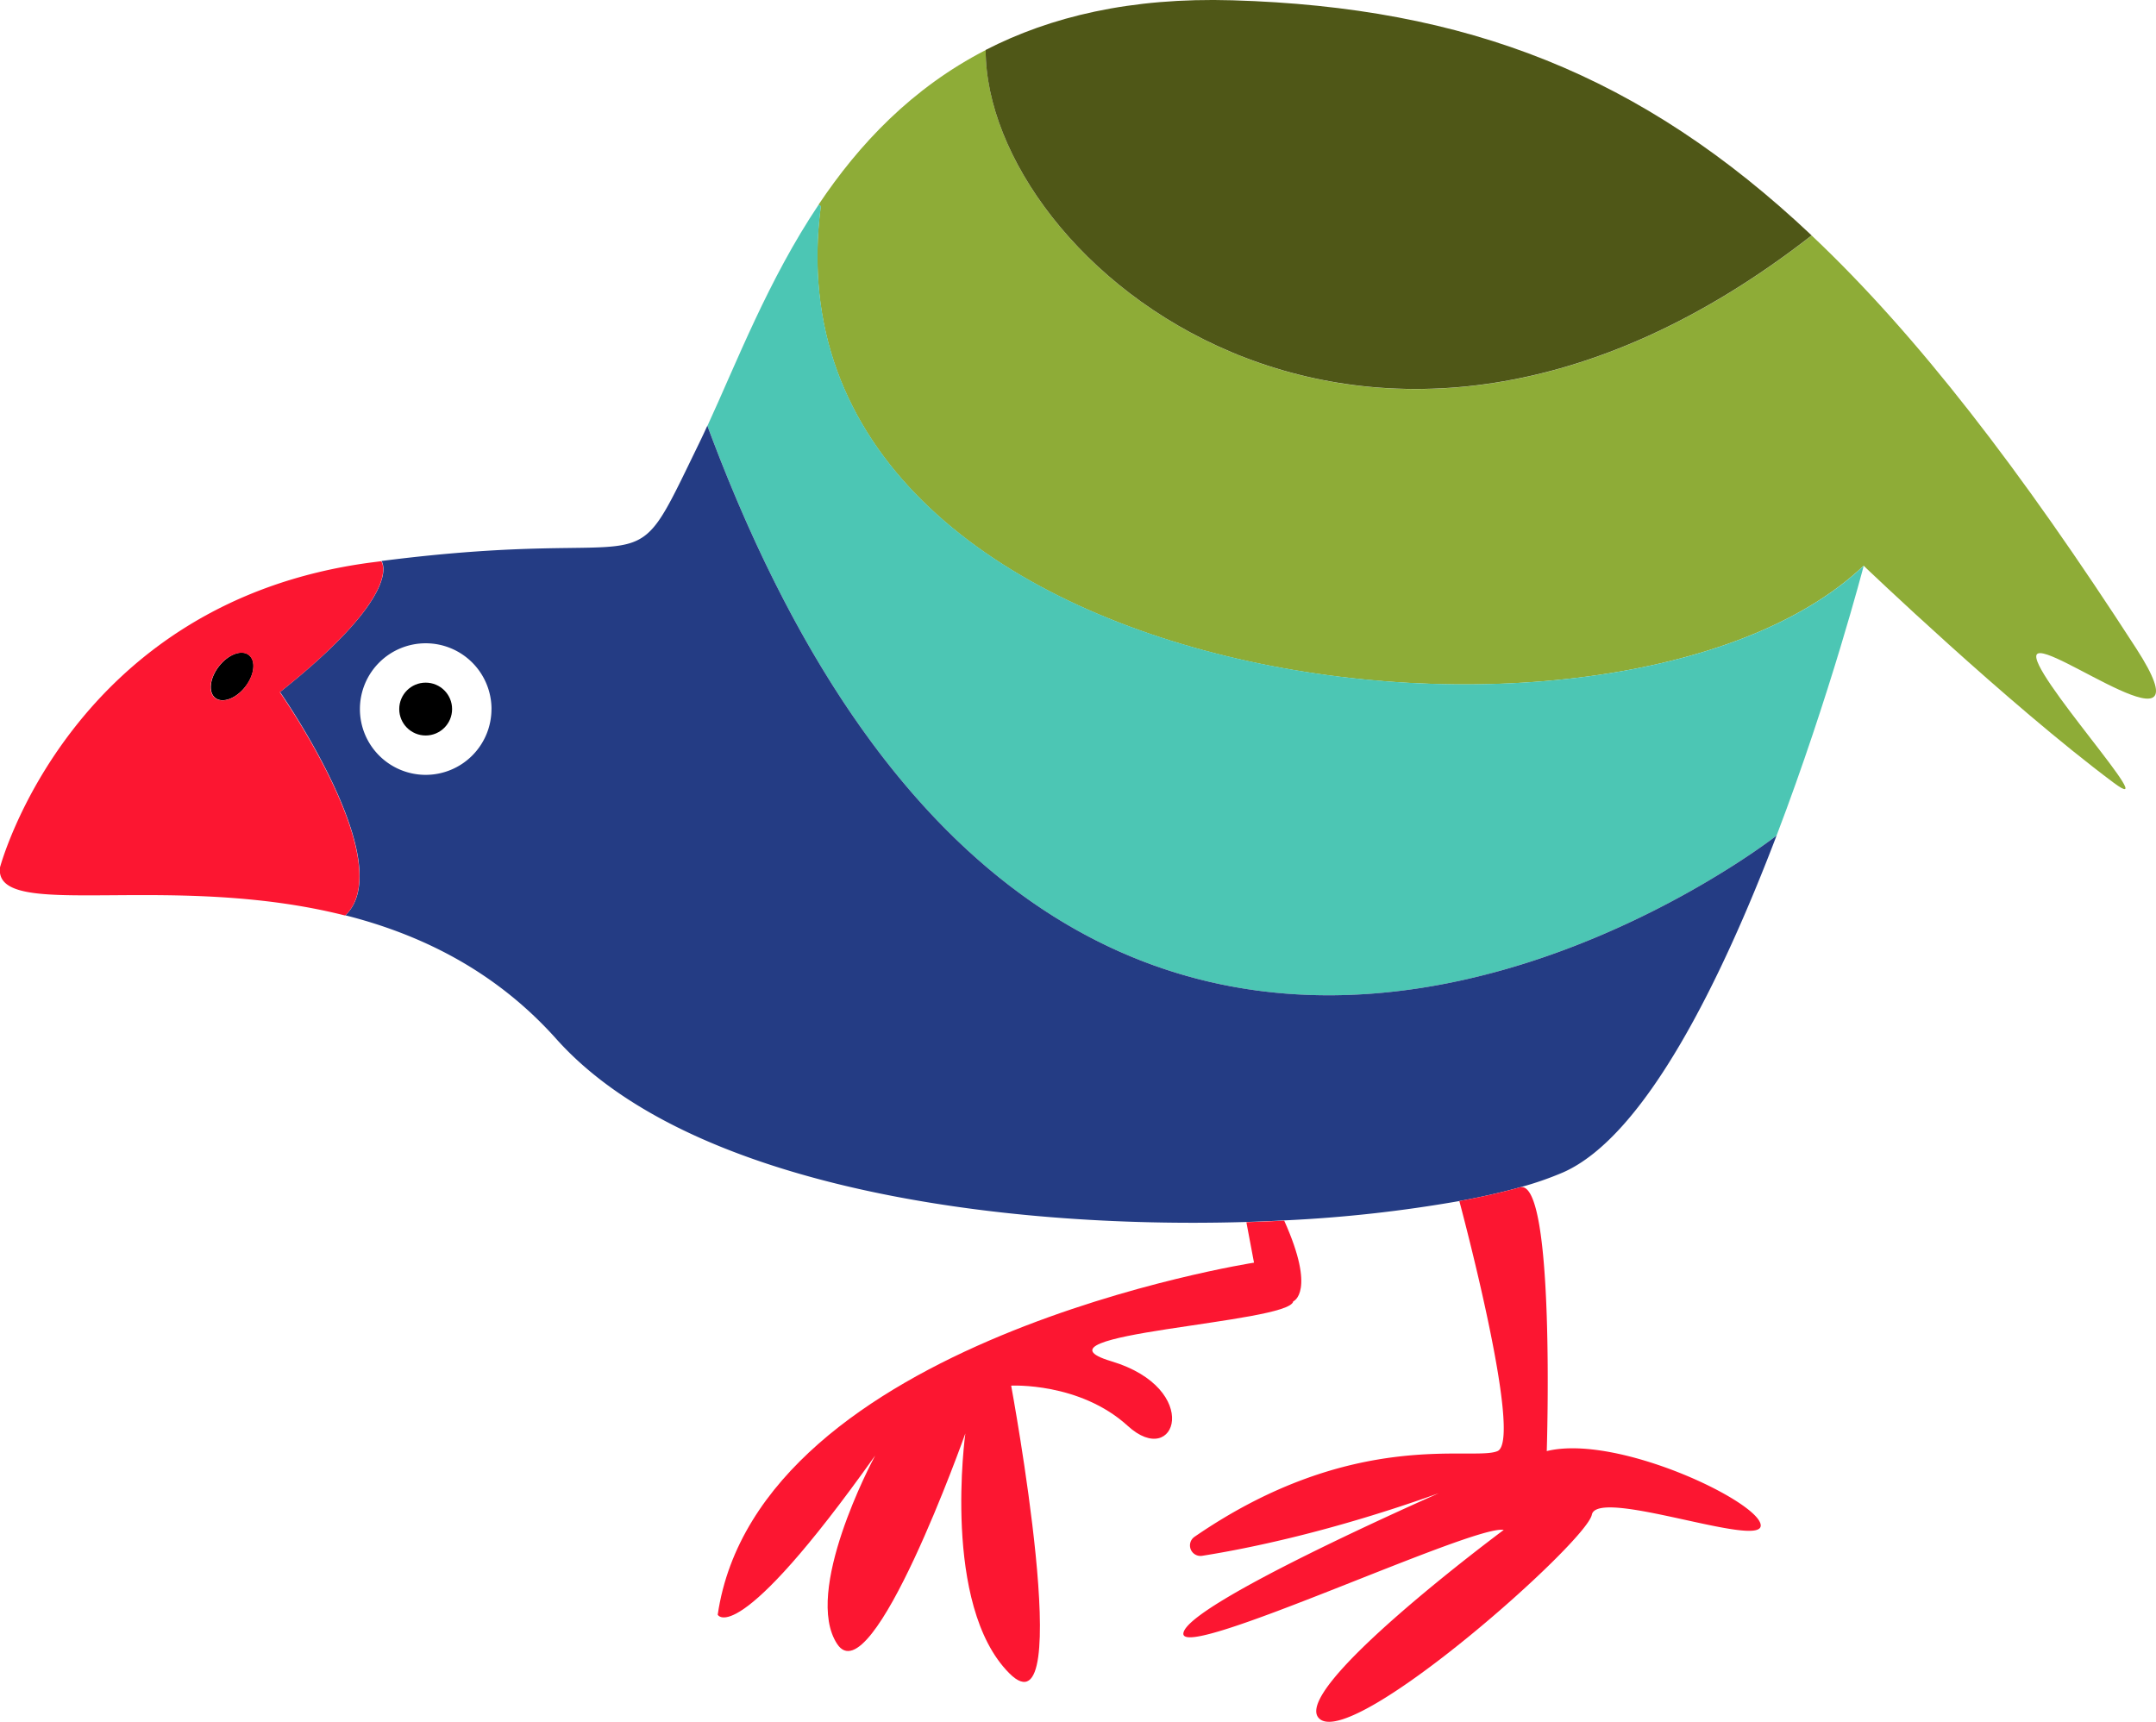 <svg xmlns="http://www.w3.org/2000/svg" viewBox="0 0 521.34 416.39"><defs><style>.cls-1{fill:#8eac37;}.cls-2{fill:#4cc6b4;}.cls-3{fill:#243c84;}.cls-4{fill:#fc1631;}.cls-5{fill:#4f5717;}</style></defs><title>Asset 1</title><g id="Layer_2" data-name="Layer 2"><g id="Layer_1-2" data-name="Layer 1"><g id="_Group_" data-name="&lt;Group&gt;"><path class="cls-1" d="M516.54,156.79c18.26,28.24-21.25-2-24,1.44s31.32,40.58,18.54,31.05c-25.61-19.13-60.44-52.47-60.44-52.47-59.19,56.33-267.59,31-252.17-86.95l-.54-.36c9.79-14.64,22.56-28.19,40.42-37.4,0,51.18,92.15,128.86,199.73,44.85C463.54,81,488.62,113.6,516.54,156.79Z"/><path class="cls-2" d="M450.67,136.8s-8.15,31.37-21.08,65.28c0,0-171.79,134.73-258.53-99.08,7.06-15.3,14.67-35.25,26.9-53.51l.54.36C183.08,167.76,391.47,193.13,450.67,136.8Z"/><path class="cls-3" d="M429.59,202.08c-13.34,35-31.77,72.67-51.6,81.44a78.54,78.54,0,0,1-10.43,3.61c-4.31,1.21-9.24,2.33-14.68,3.33a333.49,333.49,0,0,1-42.36,4.68q-4.48.23-9.11.38c-60,1.79-134.88-8.45-166.89-44.26-14.84-16.61-32.95-25.33-51-29.9h0c13.18-12.57-15.81-54-15.81-54,30.53-24.26,24.52-31.69,24.52-31.69,69.66-8.93,58.88,8.35,76.81-28.45.67-1.38,1.34-2.8,2-4.27C257.8,336.81,429.59,202.08,429.59,202.08Zm-310.74-30.6a15.91,15.91,0,1,0-15.91,15.91A15.91,15.91,0,0,0,118.84,171.48Z"/><path class="cls-4" d="M347.91,361.12c-25.94,9.28-46.11,13.38-57.25,15.14a2.54,2.54,0,0,1-1.82-4.6c38.52-26.51,67.34-18.17,73.27-20.73,6.32-2.73-9.23-60.47-9.23-60.47,5.44-1,10.37-2.12,14.68-3.33,8.6-2.12,6.46,63.8,6.46,63.8,17.13-4.21,51.74,12.41,51.74,18s-39.47-9.31-40.84-2.61-56.7,55.84-65.63,49.52S363.61,370,363.61,370c-7.1-1.48-78.2,32-77.46,25S346.06,361.94,347.91,361.12Z"/><path class="cls-5" d="M298,.07c56.73,1.68,98.87,18,140.07,56.86-107.58,84-199.73,6.33-199.73-44.85C253.93,4.06,273.36-.66,298,.07Z"/><path class="cls-4" d="M211.63,352c-33.64,47.35-38.08,38.5-38.08,38.5,9.76-66.48,129.68-85.14,129.68-85.14l-1.81-9.6v-.19q4.63-.14,9.11-.38c7.79,17.33,2.19,19.53,2.19,19.53-.88,5.32-66.17,7.83-44,14.48s15.65,26.28,4,15.65-28.21-9.75-28.21-9.75,15.95,86-.45,69.56-10.63-58-10.63-58-22.6,63.76-31,50.91C194.15,385,210.78,353.54,211.63,352Z"/><circle cx="102.93" cy="171.48" r="6.39"/><path d="M60.2,158.42c1.75,1.38,1.35,4.81-.89,7.67s-5.49,4.06-7.24,2.7-1.35-4.81.89-7.67S58.45,157,60.2,158.42Z"/><path class="cls-4" d="M0,211.11a5.11,5.11,0,0,1,0-1.34s16.95-64,89.53-73.71l2.65-.34s6,7.43-24.52,31.69c0,0,29,41.39,15.81,54h0C42.37,211,1.5,222.18,0,211.11Zm59.26-45c2.25-2.86,2.65-6.3.89-7.67s-5-.16-7.24,2.7-2.65,6.3-.89,7.67S57.06,169,59.31,166.1Z"/></g></g></g></svg>